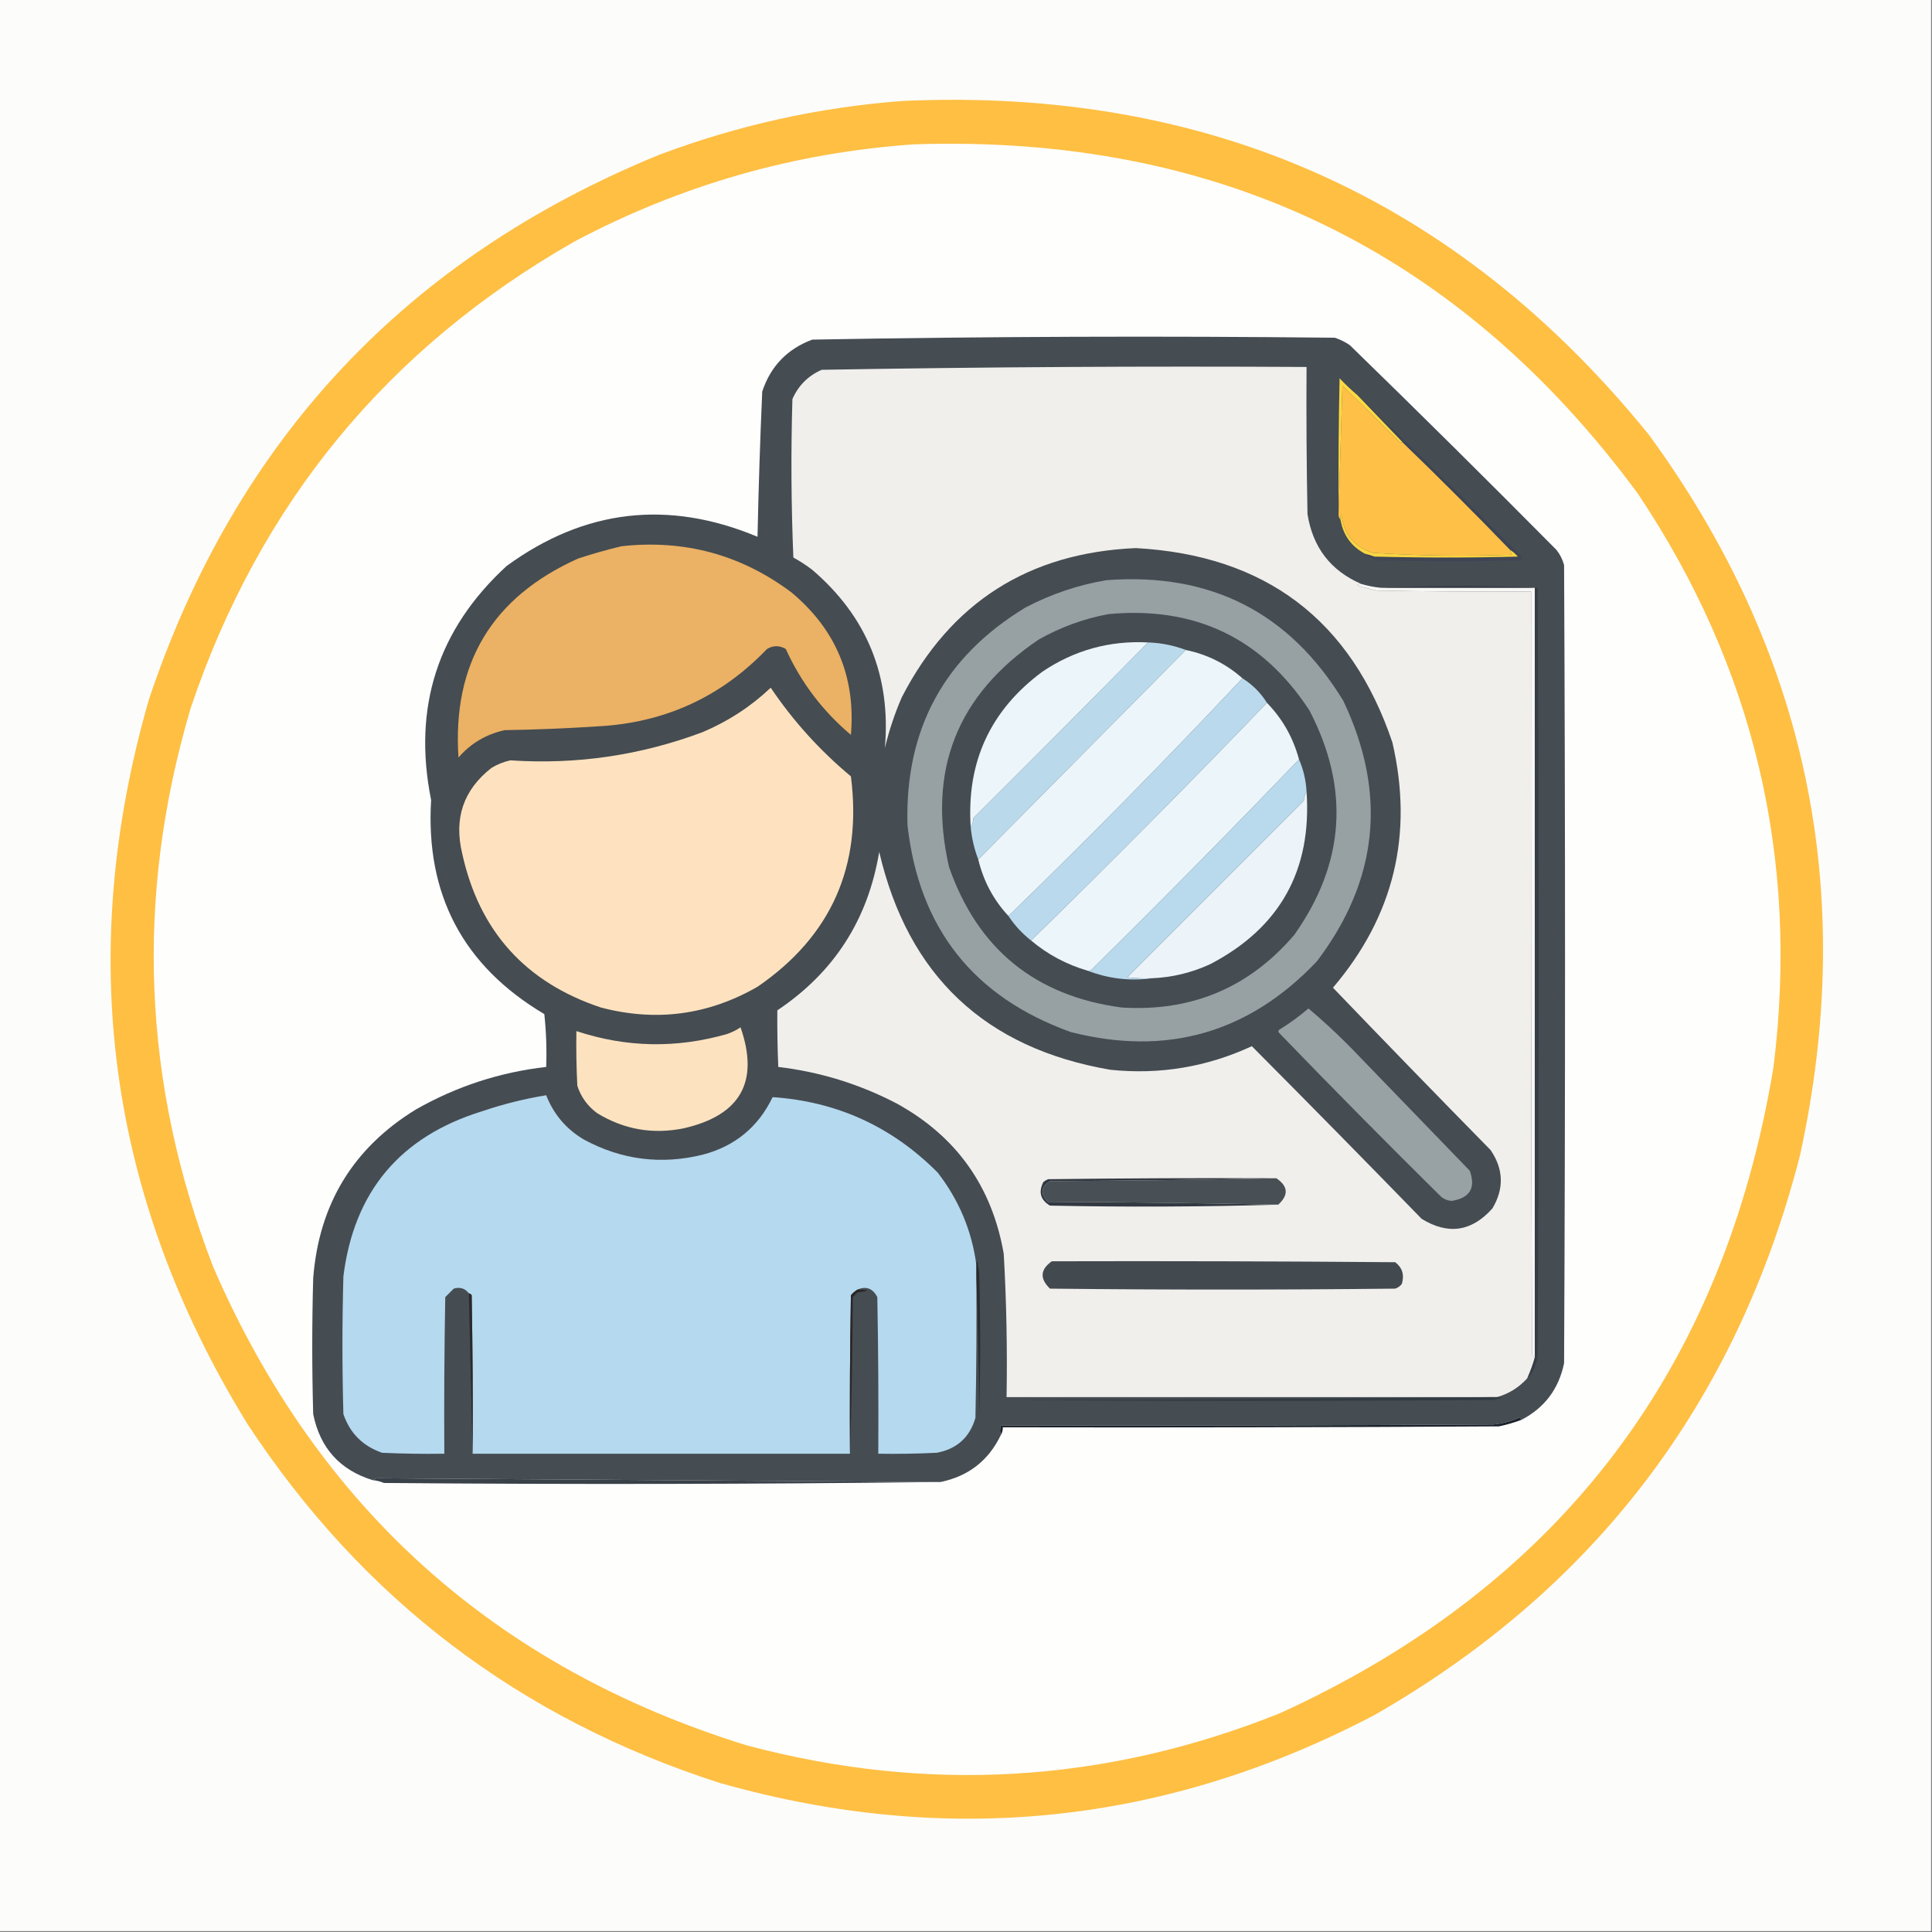 <?xml version="1.0" encoding="UTF-8"?>
<!DOCTYPE svg PUBLIC "-//W3C//DTD SVG 1.1//EN" "http://www.w3.org/Graphics/SVG/1.1/DTD/svg11.dtd">
<svg xmlns="http://www.w3.org/2000/svg" version="1.1" width="1024px" height="1024px" style="shape-rendering:geometricPrecision; text-rendering:geometricPrecision; image-rendering:optimizeQuality; fill-rule:evenodd; clip-rule:evenodd" xmlns:xlink="http://www.w3.org/1999/xlink">
<rect width="100%" height="100%" fill="#808080" stroke="none"/>
<g><path style="opacity:1" fill="#fcfcfb" d="M -0.5,-0.5 C 340.833,-0.5 682.167,-0.5 1023.5,-0.5C 1023.5,340.833 1023.5,682.167 1023.5,1023.5C 682.167,1023.5 340.833,1023.5 -0.5,1023.5C -0.5,682.167 -0.5,340.833 -0.5,-0.5 Z"/></g>
<g><path style="opacity:1" fill="#febf43" d="M 478.5,53.5 C 640.687,46.203 772.52,105.203 874,230.5C 957.897,345.472 984.563,472.805 954,612.5C 920.416,743.26 845.249,842.094 728.5,909C 617.718,967.139 502.052,979.139 381.5,945C 275.471,910.953 191.971,847.453 131,754.5C 57.145,634.343 39.812,506.343 79,370.5C 125.13,233.037 215.296,136.87 349.5,82C 391.279,66.301 434.279,56.801 478.5,53.5 Z"/></g>
<g><path style="opacity:1" fill="#fefefd" d="M 484.5,76.5 C 645.352,71.184 773.185,132.851 868,261.5C 929.707,353.673 953.707,455.006 940,565.5C 913.438,726.343 826.271,840.509 678.5,908C 586.111,945.049 491.778,950.716 395.5,925C 262.533,883.698 168.367,799.198 113,671.5C 75.445,574.218 71.445,475.551 101,375.5C 137.474,267.043 205.308,184.543 304.5,128C 360.965,98.054 420.965,80.888 484.5,76.5 Z"/></g>
<g><path style="opacity:1" fill="#454c52" d="M 806.5,752.5 C 806.265,751.903 805.765,751.57 805,751.5C 800.692,753.369 796.192,754.535 791.5,755C 704.501,755.5 617.501,755.667 530.5,755.5C 529.904,757.398 529.904,759.065 530.5,760.5C 524.025,774.085 513.358,782.418 498.5,785.5C 399.15,784.828 299.65,784.161 200,783.5C 198.93,783.528 198.097,783.861 197.5,784.5C 180.126,779.124 169.626,767.457 166,749.5C 165.333,725.5 165.333,701.5 166,677.5C 169.043,638.213 187.21,608.38 220.5,588C 241.969,575.788 264.969,568.288 289.5,565.5C 289.832,556.143 289.498,546.81 288.5,537.5C 245.479,511.963 225.479,474.13 228.5,424C 218.64,374.918 231.974,333.585 268.5,300C 309.802,269.873 354.136,264.707 401.5,284.5C 402.036,258.791 402.87,233.124 404,207.5C 408.443,194.122 417.277,184.955 430.5,180C 522.79,178.343 615.123,178.01 707.5,179C 710.377,179.956 713.044,181.289 715.5,183C 752.306,218.805 788.806,254.972 825,291.5C 826.861,293.888 828.194,296.554 829,299.5C 829.667,440.5 829.667,581.5 829,722.5C 826.195,736.123 818.695,746.123 806.5,752.5 Z"/></g>
<g><path style="opacity:1" fill="#f0efec" d="M 721.5,309.5 C 718.903,309.721 718.903,310.221 721.5,311C 724.167,311.667 726.833,312.333 729.5,313C 756.831,313.5 784.165,313.667 811.5,313.5C 811.333,448.167 811.5,582.834 812,717.5C 812.278,718.416 812.778,719.082 813.5,719.5C 812.445,723.275 811.112,726.942 809.5,730.5C 805.062,735.38 799.729,738.713 793.5,740.5C 792.5,740.5 791.5,740.5 790.5,740.5C 704.833,740.5 619.167,740.5 533.5,740.5C 533.942,715.129 533.442,689.795 532,664.5C 525.796,628.893 506.963,602.393 475.5,585C 455.705,574.634 434.705,568.134 412.5,565.5C 412.083,555.494 411.916,545.494 412,535.5C 442.067,515.4 460.067,487.4 466,451.5C 481.266,517.099 522.1,555.599 588.5,567C 614.665,569.707 639.665,565.541 663.5,554.5C 693.654,584.821 723.654,615.321 753.5,646C 767.512,654.648 780.012,652.815 791,640.5C 797.271,629.958 796.938,619.625 790,609.5C 761.985,580.985 734.152,552.319 706.5,523.5C 738.787,485.594 749.287,442.26 738,393.5C 716.068,328.599 670.735,294.266 602,290.5C 545.254,292.956 503.921,319.29 478,369.5C 474.201,378.232 471.201,387.232 469,396.5C 472.323,358.326 459.49,326.826 430.5,302C 427.337,299.584 424.004,297.418 420.5,295.5C 419.333,267.506 419.167,239.506 420,211.5C 423.167,204.333 428.333,199.167 435.5,196C 521.122,194.511 606.789,194.011 692.5,194.5C 692.333,220.502 692.5,246.502 693,272.5C 695.808,290.171 705.308,302.504 721.5,309.5 Z"/></g>
<g><path style="opacity:1" fill="#fec046" d="M 743.5,234.5 C 762.833,253.167 781.833,272.167 800.5,291.5C 800.414,292.496 800.748,293.329 801.5,294C 776.801,294.93 752.135,294.597 727.5,293C 717.61,289.729 712.11,282.896 711,272.5C 710.517,273.448 710.351,274.448 710.5,275.5C 709.566,274.432 709.232,273.099 709.5,271.5C 710.167,249.33 710.833,226.996 711.5,204.5C 721.653,214.152 731.653,223.986 741.5,234C 742.094,234.464 742.761,234.631 743.5,234.5 Z"/></g>
<g><path style="opacity:1" fill="#404555" d="M 723.5,293.5 C 725.179,293.892 726.846,294.392 728.5,295C 753.833,295.667 779.167,295.667 804.5,295C 803.295,293.624 801.962,292.458 800.5,291.5C 781.833,272.167 762.833,253.167 743.5,234.5C 735.5,226.167 727.5,217.833 719.5,209.5C 748.655,237.149 777.655,265.649 806.5,295C 806.355,295.772 806.022,296.439 805.5,297C 780.833,297.667 756.167,297.667 731.5,297C 727.81,296.562 725.144,295.395 723.5,293.5 Z"/></g>
<g><path style="opacity:1" fill="#fed942" d="M 719.5,209.5 C 727.5,217.833 735.5,226.167 743.5,234.5C 742.761,234.631 742.094,234.464 741.5,234C 731.653,223.986 721.653,214.152 711.5,204.5C 710.833,226.996 710.167,249.33 709.5,271.5C 709.333,247.831 709.5,224.164 710,200.5C 713.036,203.704 716.203,206.704 719.5,209.5 Z"/></g>
<g><path style="opacity:1" fill="#ebb164" d="M 329.5,289.5 C 362.855,285.862 392.855,294.029 419.5,314C 443.103,333.706 453.603,358.873 451,389.5C 436.05,376.892 424.55,361.725 416.5,344C 413.167,342 409.833,342 406.5,344C 382.064,369.546 352.064,383.213 316.5,385C 300.185,386.066 283.851,386.733 267.5,387C 257.709,389.143 249.542,393.977 243,401.5C 239.704,351.589 260.871,316.423 306.5,296C 314.19,293.486 321.857,291.32 329.5,289.5 Z"/></g>
<g><path style="opacity:1" fill="#fad542" d="M 800.5,291.5 C 801.962,292.458 803.295,293.624 804.5,295C 779.167,295.667 753.833,295.667 728.5,295C 726.846,294.392 725.179,293.892 723.5,293.5C 716.235,289.645 711.902,283.645 710.5,275.5C 710.351,274.448 710.517,273.448 711,272.5C 712.11,282.896 717.61,289.729 727.5,293C 752.135,294.597 776.801,294.93 801.5,294C 800.748,293.329 800.414,292.496 800.5,291.5 Z"/></g>
<g><path style="opacity:1" fill="#97a1a4" d="M 586.5,307.5 C 641.69,303.342 683.523,324.676 712,371.5C 735.268,420.446 730.602,466.446 698,509.5C 661.964,547.507 618.464,560.007 567.5,547C 515.961,528.458 487.127,491.958 481,437.5C 479.475,386.707 500.308,348.207 543.5,322C 557.186,314.827 571.52,309.994 586.5,307.5 Z"/></g>
<g><path style="opacity:1" fill="#454c52" d="M 587.5,325.5 C 633.437,321.222 668.937,338.222 694,376.5C 715.54,417.841 712.873,457.507 686,495.5C 662.049,523.495 631.549,536.328 594.5,534C 548.703,527.863 518.203,503.029 503,459.5C 491.363,408.397 507.196,368.23 550.5,339C 562.195,332.383 574.529,327.883 587.5,325.5 Z"/></g>
<g><path style="opacity:1" fill="#ecf5fa" d="M 608.5,340.5 C 578.031,371.47 547.198,402.47 516,433.5C 515.802,435.382 515.302,437.048 514.5,438.5C 512.193,403.955 524.86,376.455 552.5,356C 569.394,344.609 588.061,339.442 608.5,340.5 Z"/></g>
<g><path style="opacity:1" fill="#ecf5fa" d="M 628.5,344.5 C 639.907,346.87 649.907,351.87 658.5,359.5C 618.142,402.524 576.809,444.524 534.5,485.5C 526.568,476.974 521.235,466.974 518.5,455.5C 555.242,418.425 591.909,381.425 628.5,344.5 Z"/></g>
<g><path style="opacity:1" fill="#badaec" d="M 608.5,340.5 C 615.512,340.75 622.179,342.083 628.5,344.5C 591.909,381.425 555.242,418.425 518.5,455.5C 516.421,450.122 515.087,444.456 514.5,438.5C 515.302,437.048 515.802,435.382 516,433.5C 547.198,402.47 578.031,371.47 608.5,340.5 Z"/></g>
<g><path style="opacity:1" fill="#fee2bf" d="M 408.5,364.5 C 420.33,382.065 434.496,397.732 451,411.5C 457.073,459.03 440.573,496.196 401.5,523C 375.382,538.021 347.715,541.687 318.5,534C 278.533,520.704 254.033,493.537 245,452.5C 240.46,433.781 245.627,418.615 260.5,407C 263.618,405.107 266.951,403.774 270.5,403C 305.632,405.353 339.632,400.353 372.5,388C 386.026,382.27 398.026,374.437 408.5,364.5 Z"/></g>
<g><path style="opacity:1" fill="#ecf5fa" d="M 671.5,372.5 C 679.727,380.943 685.393,390.943 688.5,402.5C 652.418,440.083 615.751,477.25 578.5,514C 577.906,514.464 577.239,514.631 576.5,514.5C 565.32,511.245 555.32,505.912 546.5,498.5C 588.856,457.144 630.522,415.144 671.5,372.5 Z"/></g>
<g><path style="opacity:1" fill="#ecf4f9" d="M 692.5,419.5 C 695.392,461.227 678.392,491.727 641.5,511C 631.652,515.545 621.318,518.045 610.5,518.5C 606.154,518.666 601.821,518.499 597.5,518C 628.667,486.833 659.833,455.667 691,424.5C 691.198,422.618 691.698,420.952 692.5,419.5 Z"/></g>
<g><path style="opacity:1" fill="#bad9ec" d="M 658.5,359.5 C 663.833,362.833 668.167,367.167 671.5,372.5C 630.522,415.144 588.856,457.144 546.5,498.5C 541.77,494.773 537.77,490.44 534.5,485.5C 576.809,444.524 618.142,402.524 658.5,359.5 Z"/></g>
<g><path style="opacity:1" fill="#f7f7f5" d="M 721.5,309.5 C 724.763,310.482 728.097,311.149 731.5,311.5C 758.833,311.5 786.167,311.5 813.5,311.5C 813.5,447.5 813.5,583.5 813.5,719.5C 812.778,719.082 812.278,718.416 812,717.5C 811.5,582.834 811.333,448.167 811.5,313.5C 784.165,313.667 756.831,313.5 729.5,313C 726.833,312.333 724.167,311.667 721.5,311C 718.903,310.221 718.903,309.721 721.5,309.5 Z"/></g>
<g><path style="opacity:1" fill="#b9d9ec" d="M 688.5,402.5 C 690.834,407.817 692.167,413.484 692.5,419.5C 691.698,420.952 691.198,422.618 691,424.5C 659.833,455.667 628.667,486.833 597.5,518C 601.821,518.499 606.154,518.666 610.5,518.5C 598.871,520.078 587.537,518.745 576.5,514.5C 577.239,514.631 577.906,514.464 578.5,514C 615.751,477.25 652.418,440.083 688.5,402.5 Z"/></g>
<g><path style="opacity:1" fill="#353d45" d="M 731.5,311.5 C 759.236,310.168 787.069,310.168 815,311.5C 815.667,446.833 815.667,582.167 815,717.5C 814.774,722.607 812.941,726.94 809.5,730.5C 811.112,726.942 812.445,723.275 813.5,719.5C 813.5,583.5 813.5,447.5 813.5,311.5C 786.167,311.5 758.833,311.5 731.5,311.5 Z"/></g>
<g><path style="opacity:1" fill="#98a1a4" d="M 693.5,534.5 C 703.079,542.575 712.246,551.242 721,560.5C 740.333,580.5 759.667,600.5 779,620.5C 782.273,629.618 779.106,634.951 769.5,636.5C 767.209,636.378 765.209,635.545 763.5,634C 734.638,605.472 706.138,576.639 678,547.5C 677.312,546.668 677.479,546.002 678.5,545.5C 683.823,542.163 688.823,538.497 693.5,534.5 Z"/></g>
<g><path style="opacity:1" fill="#fde2bf" d="M 392.5,544.5 C 402.526,573.265 392.526,591.098 362.5,598C 346.069,601.373 330.736,598.706 316.5,590C 311.422,586.263 307.922,581.43 306,575.5C 305.5,565.839 305.334,556.172 305.5,546.5C 331.962,555.257 358.629,555.757 385.5,548C 388.069,547.102 390.402,545.935 392.5,544.5 Z"/></g>
<g><path style="opacity:1" fill="#b5d9ef" d="M 517.5,670.5 C 517.5,672.5 517.5,674.5 517.5,676.5C 517.667,701.502 517.5,726.502 517,751.5C 513.986,761.845 507.153,768.011 496.5,770C 486.172,770.5 475.839,770.666 465.5,770.5C 465.667,742.831 465.5,715.165 465,687.5C 462.601,682.872 459.101,681.539 454.5,683.5C 453.206,684.29 452.039,685.29 451,686.5C 450.5,714.498 450.333,742.498 450.5,770.5C 383.833,770.5 317.167,770.5 250.5,770.5C 250.667,742.498 250.5,714.498 250,686.5C 249.617,685.944 249.117,685.611 248.5,685.5C 246.484,682.856 243.817,682.023 240.5,683C 239,684.5 237.5,686 236,687.5C 235.5,715.165 235.333,742.831 235.5,770.5C 224.495,770.667 213.495,770.5 202.5,770C 192.307,766.474 185.474,759.641 182,749.5C 181.333,725.167 181.333,700.833 182,676.5C 187.607,631.553 212.107,602.386 255.5,589C 266.612,585.222 277.945,582.389 289.5,580.5C 293.464,590.631 300.131,598.464 309.5,604C 329.415,614.765 350.415,617.431 372.5,612C 389.584,607.475 401.917,597.309 409.5,581.5C 443.676,583.838 472.843,597.171 497,621.5C 508.283,636.054 515.116,652.387 517.5,670.5 Z"/></g>
<g><path style="opacity:1" fill="#484f55" d="M 676.5,624.5 C 682.757,628.717 683.09,633.383 677.5,638.5C 637.002,637.667 596.335,637.167 555.5,637C 551.296,632.845 551.629,629.178 556.5,626C 596.669,625.833 636.669,625.333 676.5,624.5 Z"/></g>
<g><path style="opacity:1" fill="#323941" d="M 676.5,624.5 C 636.669,625.333 596.669,625.833 556.5,626C 551.629,629.178 551.296,632.845 555.5,637C 596.335,637.167 637.002,637.667 677.5,638.5C 637.238,639.66 596.904,639.827 556.5,639C 551.465,635.987 550.298,631.82 553,626.5C 553.75,625.874 554.584,625.374 555.5,625C 595.832,624.5 636.165,624.333 676.5,624.5 Z"/></g>
<g><path style="opacity:1" fill="#424a50" d="M 557.5,668.5 C 618.168,668.333 678.834,668.5 739.5,669C 743.277,671.911 744.444,675.744 743,680.5C 742.097,681.701 740.931,682.535 739.5,683C 678.5,683.667 617.5,683.667 556.5,683C 551.003,677.683 551.336,672.85 557.5,668.5 Z"/></g>
<g><path style="opacity:1" fill="#2a2727" d="M 454.5,683.5 C 461.134,683.677 461.134,684.177 454.5,685C 453.667,685.833 452.833,686.667 452,687.5C 451.832,715.336 451.332,743.003 450.5,770.5C 450.333,742.498 450.5,714.498 451,686.5C 452.039,685.29 453.206,684.29 454.5,683.5 Z"/></g>
<g><path style="opacity:1" fill="#2b2c2d" d="M 517.5,676.5 C 517.5,674.5 517.5,672.5 517.5,670.5C 517.369,669.761 517.536,669.094 518,668.5C 518.333,670.5 518.667,672.5 519,674.5C 519.667,699.5 519.667,724.5 519,749.5C 518.832,724.997 518.332,700.663 517.5,676.5 Z"/></g>
<g><path style="opacity:1" fill="#333b42" d="M 790.5,740.5 C 791.5,740.5 792.5,740.5 793.5,740.5C 794.239,740.369 794.906,740.536 795.5,741C 794.167,741.333 792.833,741.667 791.5,742C 705.833,742.667 620.167,742.667 534.5,742C 620.001,741.833 705.334,741.333 790.5,740.5 Z"/></g>
<g><path style="opacity:1" fill="#2a2a2a" d="M 248.5,685.5 C 249.117,685.611 249.617,685.944 250,686.5C 250.5,714.498 250.667,742.498 250.5,770.5C 249.817,742.294 249.151,713.961 248.5,685.5 Z"/></g>
<g><path style="opacity:1" fill="#1b222b" d="M 806.5,752.5 C 802.62,753.971 798.62,755.138 794.5,756C 706.834,756.5 619.167,756.667 531.5,756.5C 531.567,757.959 531.234,759.292 530.5,760.5C 529.904,759.065 529.904,757.398 530.5,755.5C 617.501,755.667 704.501,755.5 791.5,755C 796.192,754.535 800.692,753.369 805,751.5C 805.765,751.57 806.265,751.903 806.5,752.5 Z"/></g>
<g><path style="opacity:1" fill="#394149" d="M 197.5,784.5 C 198.097,783.861 198.93,783.528 200,783.5C 299.65,784.161 399.15,784.828 498.5,785.5C 400.195,786.66 301.861,786.826 203.5,786C 201.564,785.187 199.564,784.687 197.5,784.5 Z"/></g>
</svg>
